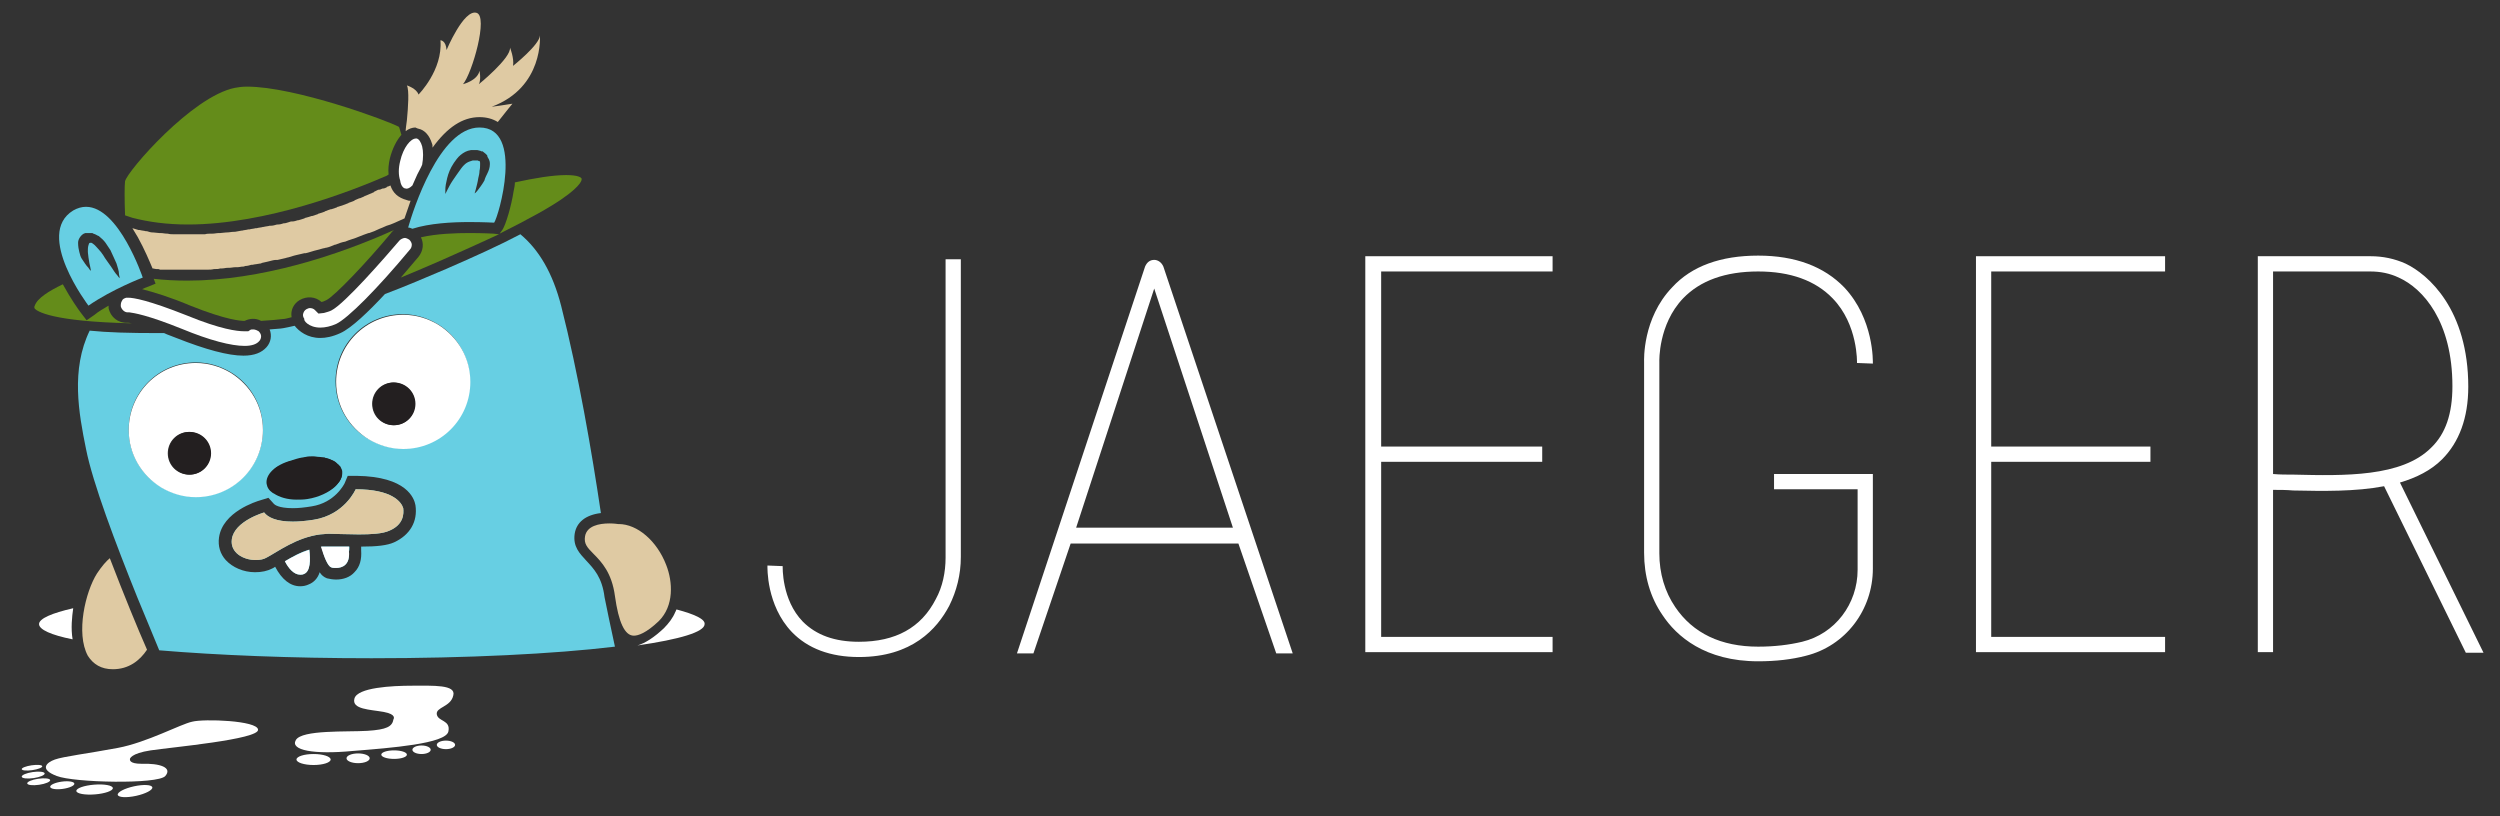 <?xml version="1.0" encoding="utf-8"?>
<!-- Generator: Adobe Illustrator 21.1.0, SVG Export Plug-In . SVG Version: 6.00 Build 0)  -->
<svg version="1.1" id="Layer_1" xmlns="http://www.w3.org/2000/svg" xmlns:xlink="http://www.w3.org/1999/xlink" x="0px" y="0px"
	 viewBox="0 0 409.8 133.8" style="enable-background:new 0 0 409.8 133.8;" xml:space="preserve">
<rect x="0" y="0" width="409.8" height="133.8" fill="#333333" stroke="none"/>
<style type="text/css">
	.st0{fill:#FFFFFF;}
	.st1{fill:none;}
	.st2{fill:#67CFE3;}
	.st3{fill:#DFCAA3;}
	.st4{fill:#231F20;}
	.st5{fill:#648C1A;}
</style>
<g>
	<path class="st0" d="M155,91.4c0,2.4-0.5,4.8-1.6,6.8c-2.4,4.7-6.6,7-12.6,7c-4,0-7-1.1-9.2-3.3c-3.5-3.6-3.3-9-3.3-9.1l-2.5-0.1
		c0,0.3-0.2,6.5,4,10.9c2.6,2.7,6.3,4.1,11,4.1c8.7,0,12.8-4.6,14.8-8.4c1.2-2.4,1.9-5.1,1.9-8V42.5H155V91.4z"/>
	<path class="st0" d="M189.2,42.6L189.2,42.6c-0.7,0-1.2,0.4-1.5,1.1l-21,63.4l2.7,0l6.1-18H203l6.2,18h2.7l-21.2-63.4
		C190.4,43,189.8,42.6,189.2,42.6z M176.4,86.5l12.8-39.2l12.9,39.2H176.4z"/>
	<polygon class="st0" points="223.8,106.9 254.5,106.9 254.5,104.4 226.4,104.4 226.4,75.7 252.8,75.7 252.8,73.2 226.4,73.2 
		226.4,44.5 254.5,44.5 254.5,42 223.8,42 	"/>
	<path class="st0" d="M307,59.6c0-0.3,0.2-7.3-4.7-12.5c-3.3-3.4-8-5.2-14.1-5.2c-6.1,0-10.9,1.7-14.1,5.2c-4.9,5.1-4.6,12-4.6,12.2
		v31.3c0,3.8,1,7.3,3,10.2c2.3,3.5,7,7.6,15.7,7.6c2.9,0,5.5-0.3,7.8-0.9c6.5-1.6,11-7.5,11-14.3V77.7h-16.2v2.5h13.7v13.2
		c0,5.6-3.7,10.5-9.1,11.8c-2.1,0.5-4.5,0.8-7.2,0.8c-6.1,0-10.7-2.2-13.6-6.5c-1.7-2.5-2.6-5.5-2.6-8.8l0-31.4
		c0-0.1-0.2-6.1,3.9-10.4c2.8-2.9,6.9-4.4,12.3-4.4c5.3,0,9.4,1.5,12.2,4.4c4.2,4.3,4,10.6,4,10.6L307,59.6z"/>
	<polygon class="st0" points="323.9,106.9 354.9,106.9 354.9,104.4 326.4,104.4 326.4,75.7 352.5,75.7 352.5,73.2 326.4,73.2 
		326.4,44.5 354.9,44.5 354.9,42 323.9,42 	"/>
	<path class="st0" d="M407.1,107l-13.7-27.9c2.7-0.8,5.1-2,6.9-3.8c2.8-2.8,4.3-6.8,4.3-11.9c0-12.6-6.5-18.4-10.3-20.2
		c-1.8-0.8-3.7-1.2-5.7-1.2h-18.5v64.9h2.5V80.3c1.1,0,2.2,0,3.3,0.1c4.9,0.1,10.2,0.2,14.9-0.7l13.4,27.3H407.1z M376,77.8
		c-1.2,0-2.3,0-3.4-0.1V44.5h15.9c1.7,0,3.2,0.3,4.7,1c4,1.8,8.8,7.2,8.8,17.8c0,4.5-1.1,7.8-3.5,10.1C393.7,78.2,384.3,78,376,77.8
		z"/>
</g>
<g>
	<g>
		<path class="st1" d="M71.7,53.2c-1.7-1-3.6-1.6-5.7-1.6c-6.1,0-11,4.9-11,11c0,4,2.1,7.5,5.3,9.4c1.7,1,3.6,1.6,5.7,1.6
			c6.1,0,11-4.9,11-11C77,58.6,74.9,55.1,71.7,53.2z"/>
		<path class="st1" d="M43,70.5c0-4-2.1-7.4-5.3-9.4c-1.7-1-3.6-1.6-5.7-1.6c-6.1,0-11,4.9-11,11c0,4,2.1,7.5,5.3,9.4
			c1.7,1,3.6,1.6,5.7,1.6C38.1,81.4,43,76.5,43,70.5z"/>
		<path class="st2" d="M46.7,92c0.6,1.2,1.5,2.2,2.5,2.2c0.2,0,0.4,0,0.6-0.1c1.1-0.4,1.1-2.3,0.9-4C49.2,90.5,47.9,91.3,46.7,92z"
			/>
		<path class="st2" d="M99.1,97.9C99.1,97.9,99.1,97.9,99.1,97.9c-0.4-3.3-1.8-4.7-3-6c-1.1-1.2-2.2-2.3-1.9-4.4
			c0.3-1.9,1.8-3.1,4.3-3.4C97,74,94.8,61.2,92,50.2c-1.4-5.5-3.7-9.3-6.7-11.8c-3.4,1.8-7.6,3.7-12.2,5.7c-3.3,1.4-6.8,2.9-10,4.1
			c-2.6,2.8-5.5,5.6-7.3,6.4c-1.3,0.6-2.4,0.8-3.3,0.8c-2.1,0-3.5-1.1-4.2-2c-0.8,0.2-1.4,0.3-1.9,0.4c-0.5,0.1-1.3,0.1-2.2,0.2
			c0.4,1,0.2,2.1-0.5,2.9c-0.8,0.9-2,1.4-3.8,1.4c-2.5,0-6.2-1-11-2.9c-0.7-0.3-1.4-0.5-2-0.8c-0.4,0-0.7,0-1.1,0h0
			c-4.6,0-8.2-0.1-11.1-0.4c-3.1,6.4-1.8,13.5-0.6,19.4c1.1,5.6,4.9,15.6,8.4,24.3c1.3,3.2,2.6,6.2,3.6,8.7
			c9.5,0.8,21.6,1.3,34.8,1.3c15.7,0,29.9-0.7,39.9-1.9C100.2,103.2,99.3,99,99.1,97.9z M26.4,79.8c-3.2-1.9-5.3-5.4-5.3-9.4
			c0-6.1,4.9-11,11-11c2.1,0,4,0.6,5.7,1.6c3.2,1.9,5.3,5.4,5.3,9.4c0,6.1-4.9,11-11,11C30,81.4,28,80.8,26.4,79.8z M64.6,88.9
			c-1.1,0.5-2.8,0.7-5.4,0.7c0,0.2,0,0.4,0,0.6c0.1,1.5-0.2,2.7-1.1,3.6c-0.7,0.8-1.8,1.2-3,1.2c-0.5,0-1.1-0.1-1.5-0.2
			c-0.5-0.2-0.9-0.5-1.2-1c-0.3,1-1,1.7-1.8,2c-0.4,0.2-0.9,0.3-1.4,0.3c-1.6,0-3-1.1-4.1-3.2c-0.1,0.1-0.3,0.2-0.5,0.3
			c-0.8,0.4-1.7,0.6-2.8,0.6c-1.9,0-3.7-0.8-4.8-2c-0.9-1-1.3-2.3-1.1-3.7c0.6-4.2,6.1-5.9,6.8-6.1l1.3-0.4l0.9,1
			c0.1,0.1,0.7,0.7,3.1,0.7c0.9,0,1.9-0.1,3.1-0.3c3.8-0.6,5.3-3.6,5.4-3.8l0.5-1.2l1.4,0c8.3,0.1,9.5,3.7,9.7,4.8
			C68.5,85.5,67.2,87.7,64.6,88.9z M66,73.5c-2.1,0-4-0.6-5.7-1.6c-3.2-1.9-5.3-5.4-5.3-9.4c0-6.1,4.9-11,11-11c2.1,0,4,0.6,5.7,1.6
			c3.2,1.9,5.3,5.4,5.3,9.4C77,68.6,72.1,73.5,66,73.5z"/>
		<path class="st2" d="M58.3,80.2c0,0-1.8,4.2-6.9,5c-1.3,0.2-2.4,0.3-3.4,0.3c-2.7,0-4.1-0.7-4.7-1.5c0,0-4.9,1.4-5.3,4.4
			c-0.3,2.2,1.9,3.4,3.9,3.4c0.7,0,1.3-0.1,1.8-0.4c1.9-1,4.9-3.3,8.8-3.8c0.4,0,0.8-0.1,1.4-0.1c1.3,0,3.2,0.1,4.9,0.1
			c2,0,3.9-0.1,5-0.6c2.4-1,2.4-2.8,2.3-3.7C65.8,82.3,64.3,80.2,58.3,80.2z"/>
		<path class="st2" d="M57.3,89.6c-0.5,0-0.9,0-1.4,0c-0.8,0-1.5,0-2.1,0c-0.5,0-0.9,0-1.1,0c0.4,1.6,1,3.2,1.6,3.4
			c0.2,0.1,0.5,0.1,0.8,0.1c1,0,2.3-0.5,2.1-2.7C57.3,90.2,57.3,89.9,57.3,89.6z"/>
	</g>
	<path class="st1" d="M14.8,44.3c0,0,0-0.2-0.1-0.6c-0.1-0.4-0.2-1-0.3-1.6c-0.1-0.3-0.1-0.7-0.1-1c0-0.4,0-0.7,0.1-1
		c0-0.1,0.1-0.2,0.1-0.3c0,0,0.1-0.1,0.2-0.1l0.1,0l0.1,0c0,0,0,0,0,0c0,0,0,0,0,0c0,0,0,0,0,0l0,0c0,0,0,0,0,0
		c0.1,0,0.2,0.1,0.3,0.2c0.3,0.2,0.5,0.5,0.8,0.8c0.3,0.3,0.5,0.6,0.8,1c0.5,0.7,0.9,1.3,1.3,1.9c0.4,0.6,0.7,1,1,1.4
		c0.2,0.3,0.4,0.5,0.4,0.5s0-0.1,0-0.2c0-0.1,0-0.3-0.1-0.5c-0.1-0.4-0.2-1-0.4-1.7c-0.2-0.7-0.5-1.4-1-2.2
		c-0.2-0.4-0.5-0.8-0.8-1.2c-0.3-0.4-0.6-0.8-1.1-1.1c-0.2-0.2-0.5-0.3-0.9-0.4c-0.1,0-0.2,0-0.3-0.1l-0.1,0l-0.1,0
		c-0.1,0-0.1,0-0.2,0c-0.1,0-0.1,0-0.2,0l-0.1,0l-0.1,0l-0.1,0l0,0l-0.1,0c-0.3,0.1-0.7,0.4-0.9,0.7c-0.2,0.3-0.3,0.6-0.3,0.9
		c-0.1,0.6,0.1,1,0.2,1.5c0.1,0.4,0.3,0.8,0.4,1.1c0.3,0.6,0.7,1.1,0.9,1.5c0.1,0.2,0.2,0.3,0.3,0.4C14.8,44.3,14.8,44.3,14.8,44.3z
		"/>
	<path class="st1" d="M80.1,25.7L80,25.5l-0.1-0.1c-0.1-0.2-0.5-0.4-0.5-0.4l0,0l0,0l-0.1,0l0,0l0,0l-0.1,0l-0.2-0.1
		c-0.1-0.1-0.3-0.1-0.5-0.1c-0.2,0-0.3,0-0.5,0c-0.2,0-0.3,0-0.5,0c-0.7,0.1-1.3,0.4-1.7,0.8c-0.5,0.4-0.8,0.8-1.1,1.3
		c-0.6,0.9-0.9,1.8-1.1,2.5c-0.2,0.8-0.3,1.4-0.3,1.9c0,0.2,0,0.4,0,0.5c0,0.1,0,0.2,0,0.2s0.1-0.2,0.3-0.6c0.2-0.4,0.5-0.9,0.9-1.6
		c0.4-0.6,0.8-1.4,1.4-2c0.3-0.3,0.6-0.6,0.9-0.9c0.3-0.2,0.7-0.4,1-0.4c0.1,0,0.2,0,0.2,0c0.1,0,0.2,0,0.3,0c0.1,0,0.2,0,0.3,0
		l0.2,0.1l0.1,0c0,0,0,0,0,0c0,0,0,0,0,0c0,0,0,0,0,0l0,0l0,0l0,0c0,0,0,0,0,0c0,0,0,0,0,0c0,0.1,0.1,0.2,0.1,0.4
		c0,0.4,0,0.8-0.1,1.2c-0.1,0.4-0.2,0.8-0.2,1.2c-0.2,0.7-0.3,1.3-0.4,1.8c-0.1,0.4-0.2,0.7-0.2,0.7s0.2-0.2,0.5-0.5
		c0.3-0.4,0.7-0.9,1.1-1.6c0.2-0.3,0.4-0.7,0.5-1.2c0.2-0.4,0.3-0.9,0.4-1.5c0-0.3,0-0.6-0.1-1C80.2,25.8,80.1,25.8,80.1,25.7z"/>
	<path class="st1" d="M21.1,70.5c0-6.1,4.9-11,11-11c2.1,0,4,0.6,5.7,1.6c-1.7-1-3.6-1.6-5.7-1.6C26,59.5,21.1,64.4,21.1,70.5
		c0,4,2.1,7.4,5.3,9.4C23.2,77.9,21.1,74.4,21.1,70.5z"/>
	<path class="st1" d="M60.3,71.9c-3.2-1.9-5.3-5.4-5.3-9.4c0-6.1,4.9-11,11-11c2.1,0,4,0.6,5.7,1.6c-1.7-1-3.6-1.6-5.7-1.6
		c-6.1,0-11,4.9-11,11C55.1,66.5,57.2,70,60.3,71.9z"/>
	<path class="st0" d="M31.5,118.3c-1.9,0.4-7.4,3.4-12.2,4.3c-4.8,0.9-8.9,1.4-10.3,1.9c-1.4,0.5-2.6,1.6,0.3,2.7
		c2.8,1.1,16.6,1.4,17.8,0c1.2-1.4-0.9-2.1-3.9-2c-2.1,0-1.9-0.7-1.9-0.8c0,0,0.1-0.9,3.4-1.4c3.3-0.5,17.8-1.8,17.6-3.4
		C42.2,118.1,33.4,117.8,31.5,118.3z"/>
	<ellipse transform="matrix(0.977 -0.213 0.213 0.977 -27.082 7.665)" class="st0" cx="22.1" cy="129.7" rx="2.9" ry="0.8"/>
	
		<ellipse transform="matrix(0.997 -7.936001e-02 7.936001e-02 0.997 -10.217 1.637)" class="st0" cx="15.5" cy="129.4" rx="3" ry="0.8"/>
	<ellipse transform="matrix(0.991 -0.135 0.135 0.991 -17.275 2.555)" class="st0" cx="10.2" cy="128.7" rx="2" ry="0.6"/>
	<ellipse transform="matrix(0.99 -0.144 0.144 0.99 -18.34 2.236)" class="st0" cx="6.3" cy="128.1" rx="1.9" ry="0.5"/>
	<ellipse transform="matrix(0.99 -0.144 0.144 0.99 -18.191 2.097)" class="st0" cx="5.4" cy="127" rx="1.9" ry="0.5"/>
	<ellipse transform="matrix(0.99 -0.144 0.144 0.99 -18.018 2.051)" class="st0" cx="5.2" cy="125.8" rx="1.7" ry="0.4"/>
	<path class="st0" d="M60.2,119.8c-3.3,0.2-10.7-0.2-11.7,1.5c-1,1.7,3,2.4,9.3,1.8c6.3-0.5,15.3-1.2,15.7-3.2
		c0.4-1.9-1.7-1.6-1.9-2.8c-0.2-1.2,2.3-1.2,2.7-3.1c0.5-1.8-3.3-1.6-6.7-1.6s-9,0.3-9.5,2.1c-0.5,1.8,2.6,1.8,4.8,2.2
		c2.2,0.4,1.6,1.2,1.6,1.2C64.3,119.1,63.4,119.6,60.2,119.8z"/>
	<ellipse class="st0" cx="51.4" cy="124.5" rx="2.8" ry="0.9"/>
	<ellipse class="st0" cx="58.7" cy="124.3" rx="1.9" ry="0.8"/>
	<ellipse class="st0" cx="64.6" cy="123.7" rx="2.1" ry="0.7"/>
	<ellipse class="st0" cx="69.1" cy="122.9" rx="1.5" ry="0.7"/>
	<ellipse class="st0" cx="73.1" cy="122.1" rx="1.5" ry="0.7"/>
	<path class="st0" d="M6.4,102.3c0,0.9,2,1.8,5.5,2.5c-0.3-1.8-0.1-3.7,0.1-5.1C8.5,100.5,6.4,101.4,6.4,102.3z"/>
	<path class="st0" d="M110.9,99.9c-0.1,0.1-0.1,0.3-0.2,0.4c-0.4,1-1.1,1.9-1.9,2.7c-1.6,1.5-3,2.4-4.3,2.8c6.9-1,11-2.2,11-3.5
		C115.6,101.5,113.9,100.7,110.9,99.9z"/>
	<path class="st3" d="M18.5,109.7c2.6,0,4.4-1.4,5.6-3.2c-1.5-3.4-3.8-9-6.1-15c-0.6,0.5-1.3,1.3-2.1,2.5c-1.9,3-3.5,9.8-1.5,13.5
		C15.3,108.9,16.6,109.7,18.5,109.7z"/>
	<path class="st3" d="M109.2,92.6c-1.5-3.9-4.7-6.7-7.8-6.7l-0.1,0c0,0-0.6-0.1-1.4-0.1c-1.7,0-3.7,0.4-4,2.1
		c-0.2,1.2,0.3,1.8,1.4,2.9c1.3,1.3,3,3.1,3.5,6.9c0.6,4.3,1.6,6.5,3.1,6.5h0c0.7,0,2-0.4,4.1-2.4C110.5,99.3,110.3,95.4,109.2,92.6
		z"/>
	<path class="st0" d="M55.1,62.6c0,4,2.1,7.4,5.3,9.4c1.7,1,3.6,1.6,5.7,1.6c6.1,0,11-4.9,11-11c0-4-2.1-7.4-5.3-9.4
		c-1.7-1-3.6-1.6-5.7-1.6C60,51.6,55.1,56.5,55.1,62.6z M68,66.2c0,1.9-1.5,3.5-3.5,3.5c-1.9,0-3.5-1.5-3.5-3.5
		c0-1.9,1.5-3.5,3.5-3.5C66.5,62.8,68,64.3,68,66.2z"/>
	<path class="st0" d="M21.1,70.5c0,4,2.1,7.4,5.3,9.4c1.7,1,3.6,1.6,5.7,1.6c6.1,0,11-4.9,11-11c0-4-2.1-7.4-5.3-9.4
		c-1.7-1-3.6-1.6-5.7-1.6C26,59.5,21.1,64.4,21.1,70.5z M34.5,74.3c0,1.9-1.5,3.5-3.5,3.5c-1.9,0-3.5-1.5-3.5-3.5
		c0-1.9,1.5-3.5,3.5-3.5C33,70.9,34.5,72.4,34.5,74.3z"/>
	<circle class="st4" cx="31.1" cy="74.3" r="3.5"/>
	<circle class="st4" cx="64.6" cy="66.2" r="3.5"/>
	<path class="st5" d="M21.6,53c-0.4-0.1-0.6-0.1-0.7-0.1c-1.5,0.1-2.8-0.9-3.1-2.4c0-0.2,0-0.3,0-0.4c-0.8,0.5-1.6,0.9-2.3,1.5
		l-1.3,0.9l-1-1.3c-0.3-0.4-1.6-2.2-2.9-4.6c-2.3,1.1-4.2,2.3-4.6,3.5c-0.1,0.2-0.1,0.3,0,0.5C6.1,51,8.3,52.7,21.6,53z"/>
	<path class="st5" d="M84.2,31.3c-0.4,2.6-1.3,5.5-1.8,6.3l-0.5,0.7c2.4-1.2,4.5-2.3,6.3-3.3c6.3-3.5,7-5.1,7.1-5.4
		c0.1-0.3,0-0.3,0-0.4c-0.1-0.1-0.5-0.5-2.5-0.5c-2.2,0-5.2,0.5-8.4,1.2C84.4,30.4,84.3,30.8,84.2,31.3z"/>
	<path class="st5" d="M81.8,38.4l-0.9-0.1c0,0-1.7-0.1-3.9-0.1c-2.3,0-5.4,0.1-8,0.7c0.5,1,0.4,2.2-0.4,3.2c-0.6,0.7-1.7,2-2.9,3.4
		c2.2-0.9,4.5-1.9,6.8-2.9C75.9,41.1,79,39.7,81.8,38.4z"/>
	<path class="st5" d="M21.7,35.7c2.7,0.7,5.7,1.1,9.1,1.1c12.9,0,27.1-5.6,32.6-8l0.3-0.2c-0.1-0.8,0-1.7,0.2-2.6
		c0.4-1.6,1.1-3,1.9-3.9c-0.2-0.6-0.3-1.1-0.4-1.3c-1.8-1-17-6.6-24.9-6.6c-0.8,0-1.5,0.1-2,0.2c-7,1.4-17.6,13.6-18,15.3
		c-0.1,0.7-0.1,3.1,0,5.6L21.7,35.7z"/>
	<path class="st5" d="M49.1,49.2c1.2-0.7,2.6-0.6,3.6,0.3c0.1,0,0.4-0.1,0.8-0.3c1.4-0.7,6.7-6.3,10.6-11c0.1-0.2,0.3-0.3,0.5-0.5
		C55.5,41.8,42.8,46,30.7,46c-1.9,0-3.8-0.1-5.5-0.3l0.3,0.8L24,47.1c0,0-0.3,0.1-0.7,0.3c1.9,0.5,4.6,1.3,7.9,2.7
		c6,2.4,8.3,2.5,8.9,2.5c0.8-0.4,1.8-0.5,2.7,0c1.6-0.1,2.8-0.2,3.5-0.3c0.3,0,0.8-0.1,1.5-0.3C47.6,50.9,48.1,49.8,49.1,49.2z"/>
	<path class="st3" d="M64,30.4c-0.2,0.1-0.4,0.2-0.5,0.2c0,0-0.1,0-0.1,0.1c-0.2,0.1-0.4,0.2-0.6,0.2c0,0-0.1,0-0.1,0
		c-0.2,0.1-0.4,0.2-0.6,0.2c0,0-0.1,0-0.1,0c-0.2,0.1-0.4,0.2-0.6,0.3c0,0-0.1,0-0.1,0.1c-0.2,0.1-0.5,0.2-0.7,0.3c0,0,0,0,0,0
		c-0.2,0.1-0.5,0.2-0.7,0.3c-0.1,0-0.1,0-0.2,0.1c-0.2,0.1-0.5,0.2-0.7,0.3c0,0-0.1,0-0.1,0c-0.2,0.1-0.5,0.2-0.7,0.3
		c0,0-0.1,0-0.1,0.1c-0.3,0.1-0.5,0.2-0.8,0.3c-0.1,0-0.1,0-0.2,0.1c-0.3,0.1-0.5,0.2-0.8,0.3c0,0,0,0,0,0c-0.3,0.1-0.6,0.2-0.9,0.3
		c-0.1,0-0.1,0-0.2,0.1c-0.3,0.1-0.6,0.2-0.9,0.3c0,0-0.1,0-0.1,0c-0.3,0.1-0.6,0.2-0.8,0.3c-0.1,0-0.1,0-0.2,0.1
		c-0.3,0.1-0.6,0.2-0.9,0.3c-0.1,0-0.1,0-0.2,0.1c-0.3,0.1-0.6,0.2-0.9,0.3c0,0,0,0-0.1,0c-0.3,0.1-0.6,0.2-1,0.3
		c-0.1,0-0.1,0-0.2,0.1c-0.3,0.1-0.7,0.2-1,0.3c0,0-0.1,0-0.1,0c-0.3,0.1-0.6,0.2-0.9,0.2c-0.1,0-0.1,0-0.2,0
		c-0.3,0.1-0.7,0.2-1,0.3c-0.1,0-0.1,0-0.2,0c-0.3,0.1-0.6,0.2-1,0.2c0,0-0.1,0-0.1,0c-0.3,0.1-0.7,0.2-1,0.2c-0.1,0-0.2,0-0.2,0
		c-0.3,0.1-0.7,0.1-1,0.2c0,0-0.1,0-0.1,0c-0.3,0.1-0.7,0.1-1,0.2c-0.1,0-0.1,0-0.2,0c-0.3,0.1-0.7,0.1-1,0.2c-0.1,0-0.1,0-0.2,0
		c-0.3,0.1-0.7,0.1-1,0.2c0,0-0.1,0-0.1,0c-0.4,0.1-0.7,0.1-1.1,0.2c-0.1,0-0.2,0-0.2,0c-0.4,0-0.7,0.1-1.1,0.1c0,0-0.1,0-0.1,0
		c-0.3,0-0.7,0.1-1,0.1c-0.1,0-0.1,0-0.2,0c-0.4,0-0.7,0.1-1.1,0.1c-0.1,0-0.1,0-0.2,0c-0.3,0-0.7,0-1,0.1c0,0-0.1,0-0.1,0
		c-0.4,0-0.7,0-1.1,0c-0.1,0-0.2,0-0.2,0c-0.4,0-0.7,0-1.1,0c0,0,0,0,0,0c0,0,0,0-0.1,0c-0.3,0-0.7,0-1,0c-0.1,0-0.1,0-0.2,0
		c-0.4,0-0.7,0-1.1,0c-0.1,0-0.1,0-0.2,0c-0.3,0-0.7,0-1-0.1c0,0-0.1,0-0.1,0c-0.4,0-0.7-0.1-1.1-0.1c-0.1,0-0.2,0-0.2,0
		c-0.3,0-0.7-0.1-1-0.1c0,0-0.1,0-0.1,0c-0.3,0-0.6-0.1-0.9-0.2c-0.1,0-0.1,0-0.2,0c-0.3-0.1-0.7-0.1-1-0.2c-0.1,0-0.1,0-0.2,0
		c-0.3-0.1-0.7-0.2-1-0.3l0,0c0.3,0.5,0.6,1,0.9,1.5c1.1,2,1.9,3.9,2.4,5.1c0.2,0,0.4,0.1,0.6,0.1c0.1,0,0.1,0,0.2,0
		c0.1,0,0.3,0,0.4,0.1c0.1,0,0.2,0,0.3,0c0.1,0,0.3,0,0.4,0c0.1,0,0.2,0,0.3,0c0.1,0,0.3,0,0.4,0c0.1,0,0.2,0,0.3,0
		c0.1,0,0.3,0,0.4,0c0.1,0,0.2,0,0.4,0c0.2,0,0.3,0,0.5,0c0.1,0,0.3,0,0.4,0c0.2,0,0.3,0,0.5,0c0.1,0,0.3,0,0.4,0c0.2,0,0.3,0,0.5,0
		c0,0,0,0,0.1,0c0.3,0,0.5,0,0.8,0c0.1,0,0.1,0,0.2,0c0.2,0,0.5,0,0.7,0c0.1,0,0.2,0,0.3,0c0.2,0,0.5,0,0.8,0c0.1,0,0.1,0,0.2,0
		c0.3,0,0.6,0,1-0.1c0.1,0,0.2,0,0.2,0c0.3,0,0.5,0,0.8-0.1c0.1,0,0.2,0,0.3,0c0.3,0,0.6-0.1,0.9-0.1c0.1,0,0.1,0,0.2,0
		c0.4,0,0.7-0.1,1.1-0.1c0.1,0,0.2,0,0.3,0c0.3,0,0.6-0.1,0.9-0.1c0.1,0,0.2,0,0.4-0.1c0.3,0,0.7-0.1,1-0.2c0.1,0,0.1,0,0.2,0
		c0.4-0.1,0.8-0.1,1.2-0.2c0.1,0,0.2,0,0.3-0.1c0.3-0.1,0.6-0.1,0.9-0.2c0.1,0,0.3-0.1,0.4-0.1c0.4-0.1,0.7-0.2,1.1-0.2
		c0.1,0,0.1,0,0.2,0c0.4-0.1,0.9-0.2,1.3-0.3c0.1,0,0.2-0.1,0.4-0.1c0.3-0.1,0.7-0.2,1-0.3c0.1,0,0.3-0.1,0.4-0.1
		c0.4-0.1,0.8-0.2,1.3-0.3c0.1,0,0.1,0,0.2,0c0.5-0.1,1-0.3,1.4-0.4c0.1,0,0.3-0.1,0.4-0.1c0.4-0.1,0.7-0.2,1.1-0.3
		c0.2,0,0.3-0.1,0.5-0.1c0.5-0.1,0.9-0.3,1.4-0.5c0,0,0.1,0,0.1,0c0.5-0.2,1-0.4,1.6-0.5c0.2-0.1,0.3-0.1,0.5-0.2
		c0.4-0.1,0.8-0.3,1.2-0.4c0.2-0.1,0.3-0.1,0.5-0.2c0.5-0.2,1-0.4,1.6-0.6c0,0,0.1,0,0.1,0c0.6-0.2,1.1-0.4,1.7-0.7
		c0.2-0.1,0.3-0.1,0.5-0.2c0.4-0.2,0.9-0.4,1.3-0.5c0.2-0.1,0.3-0.1,0.5-0.2c0.6-0.3,1.2-0.5,1.8-0.8c0.3-0.8,0.6-1.8,1-2.9
		c0,0-0.1,0-0.1,0c-0.2,0-0.3,0-0.5-0.1C65.2,32.4,64.4,31.6,64,30.4z"/>
	<path class="st5" d="M30.8,38.5C30.8,38.5,30.7,38.5,30.8,38.5C30.7,38.5,30.8,38.5,30.8,38.5C30.8,38.5,30.8,38.5,30.8,38.5z"/>
	<polygon class="st2" points="14.1,33.1 14.1,33.1 14.1,33.9 	"/>
	<path class="st3" d="M68.6,21.1c1,0.2,1.8,1.1,2.2,2.4c0.1,0.2,0.1,0.4,0.1,0.7c2.4-3.3,4.9-5,7.7-5c1.2,0,2.2,0.3,3,0.8
		c1.4-1.8,2.4-3,2.4-3c-1.1,0.2-3.4,0.5-3.4,0.5c8.6-3.2,7.9-11.7,7.9-11.7c0,1.5-4.4,5-4.4,5c0.2-1.3-0.5-3-0.5-3
		c0.2,1.7-5.1,6-5.1,6c0.4-0.8,0.1-2.2,0.1-2.2c-0.3,1.6-2.7,2.2-2.7,2.2c1.5-1.8,4.2-11.2,2.2-11.7c-2.1-0.6-4.9,6.1-4.9,6.1
		c-0.1-1.6-1-1.6-1-1.6c0.4,4.9-3.6,8.9-3.6,8.9c-0.3-1-1.9-1.5-1.9-1.5c0.4,0.8,0.2,3.6,0,5.7c-0.1,0.8-0.2,1.4-0.2,1.8
		c0.5-0.4,1.1-0.6,1.6-0.6C68.3,21,68.5,21.1,68.6,21.1z"/>
	<path class="st0" d="M66.5,30.9c0.3,0.1,0.7-0.1,1.1-0.5c0.3-0.6,0.5-1.2,0.8-1.8c0.3-0.6,0.6-1.1,0.8-1.6c0.2-1.1,0.2-2.2,0-3
		c-0.2-0.7-0.5-1.2-0.9-1.3c0,0-0.1,0-0.1,0c-0.9,0-2.1,1.5-2.6,3.7c-0.3,1.2-0.3,2.3,0,3.2C65.7,30.4,66.1,30.9,66.5,30.9z"/>
	<path class="st2" d="M78.7,26.5L78.7,26.5L78.7,26.5C78.7,26.4,78.7,26.5,78.7,26.5C78.7,26.5,78.7,26.5,78.7,26.5
		C78.7,26.5,78.7,26.5,78.7,26.5L78.7,26.5z"/>
	<path class="st2" d="M78.6,20.9c-6.6,0-10.9,13.6-11.7,16.4c0.2,0,0.5,0.1,0.7,0.2c2.8-0.9,6.5-1.1,9.3-1.1c2.4,0,4.1,0.1,4.1,0.1
		C81.7,35.6,86,20.9,78.6,20.9z M80.3,26.9c0,0.6-0.2,1.1-0.4,1.5c-0.2,0.4-0.4,0.8-0.5,1.2c-0.4,0.7-0.8,1.2-1.1,1.6
		c-0.3,0.4-0.5,0.5-0.5,0.5s0.1-0.3,0.2-0.7c0.1-0.4,0.3-1.1,0.4-1.8c0.1-0.4,0.2-0.8,0.2-1.2c0.1-0.4,0.1-0.8,0.1-1.2
		c0-0.2,0-0.3-0.1-0.4c0,0,0,0,0,0c0,0,0,0,0,0c0,0,0,0,0,0l-0.1,0l-0.2-0.1c-0.1,0-0.2,0-0.3,0c-0.1,0-0.2,0-0.3,0
		c-0.1,0-0.2,0-0.2,0c-0.3,0.1-0.7,0.2-1,0.4c-0.3,0.2-0.6,0.5-0.9,0.9c-0.5,0.7-1,1.4-1.4,2c-0.4,0.6-0.7,1.2-0.9,1.6
		c-0.2,0.4-0.3,0.6-0.3,0.6s0-0.1,0-0.2c0-0.1,0-0.3,0-0.5c0-0.5,0.1-1.1,0.3-1.9c0.2-0.8,0.5-1.6,1.1-2.5c0.3-0.4,0.6-0.9,1.1-1.3
		c0.5-0.4,1-0.7,1.7-0.8c0.2,0,0.3,0,0.5,0c0.2,0,0.3,0,0.5,0c0.2,0,0.3,0.1,0.5,0.1l0.2,0.1l0.1,0l0,0l0,0l0.1,0l0,0l0,0
		c0,0,0.4,0.3,0.5,0.4l0.1,0.1l0.1,0.1c0.1,0.1,0.1,0.2,0.1,0.3C80.3,26.3,80.3,26.6,80.3,26.9z"/>
	<ellipse transform="matrix(0.368 -0.93 0.93 0.368 25.128 89.863)" class="st2" cx="78.7" cy="26.4" rx="0" ry="0"/>
	<path class="st0" d="M78.7,26.4L78.7,26.4C78.7,26.4,78.7,26.5,78.7,26.4C78.7,26.5,78.7,26.5,78.7,26.4
		C78.7,26.5,78.7,26.5,78.7,26.4C78.7,26.5,78.7,26.4,78.7,26.4z"/>
	<path class="st0" d="M52.5,53.7c0.8,0,1.7-0.2,2.6-0.6c1.9-0.9,6.7-5.7,12.1-12.2c0.2-0.2,0.3-0.5,0.3-0.8c0-0.3-0.2-0.6-0.4-0.8
		c-0.3-0.2-0.6-0.3-0.7-0.3c-0.3,0-0.7,0.2-0.9,0.4c-2.4,2.8-9,10.4-11.2,11.5l0,0c-0.4,0.2-0.9,0.3-1.2,0.4l-0.9,0.1l-0.6-0.6
		c-0.2-0.2-0.5-0.3-0.8-0.3c-0.2,0-0.4,0.1-0.6,0.2c-0.3,0.2-0.4,0.4-0.5,0.7c-0.1,0.3,0,0.6,0.2,0.9C49.7,52.5,50.6,53.7,52.5,53.7
		z"/>
	<path class="st0" d="M41.5,54c-0.2,0-0.4,0-0.5,0.1l-0.3,0.2l-0.4,0c-0.1,0-0.2,0-0.3,0c-1.1,0-3.8-0.3-9.4-2.6
		c-6.3-2.5-8.7-2.9-9.6-2.9c-0.2,0-0.3,0-0.3,0c-0.3,0.1-0.6,0.2-0.7,0.5c-0.2,0.3-0.2,0.6-0.2,0.9c0.1,0.5,0.6,1,1.1,1
		c0,0,0,0,0.1,0l0.1,0l0.1,0c0.7,0.1,2.9,0.4,8.6,2.7c4.6,1.9,8.1,2.8,10.3,2.8c1.2,0,2-0.3,2.4-0.8c0.2-0.2,0.3-0.5,0.3-0.8
		s-0.2-0.6-0.4-0.8C41.9,54,41.6,54,41.5,54z"/>
	<path class="st2" d="M23.4,45.5c0,0-3.9-11.6-9.3-11.6c-0.7,0-1.4,0.2-2.1,0.6c-6.4,3.9,2.5,15.6,2.5,15.6
		C18.4,47.4,23.4,45.5,23.4,45.5z M13.4,42.4c-0.2-0.3-0.3-0.7-0.4-1.1c-0.1-0.4-0.2-0.9-0.2-1.5c0-0.3,0.1-0.6,0.3-0.9
		c0.2-0.3,0.5-0.6,0.9-0.7l0.1,0l0,0l0.1,0l0.1,0l0.1,0c0,0,0.1,0,0.2,0c0.1,0,0.1,0,0.2,0l0.1,0l0.1,0c0.1,0,0.2,0,0.3,0.1
		c0.4,0.1,0.6,0.3,0.9,0.4c0.5,0.4,0.8,0.7,1.1,1.1c0.3,0.4,0.5,0.8,0.8,1.2c0.4,0.8,0.7,1.6,1,2.2c0.2,0.7,0.4,1.2,0.4,1.7
		c0,0.2,0.1,0.4,0.1,0.5c0,0.1,0,0.2,0,0.2s-0.2-0.2-0.4-0.5c-0.3-0.3-0.6-0.8-1-1.4c-0.4-0.6-0.9-1.2-1.3-1.9
		c-0.2-0.3-0.5-0.7-0.8-1c-0.3-0.3-0.5-0.6-0.8-0.8c-0.1-0.1-0.3-0.2-0.3-0.2c0,0,0,0,0,0l0,0c0,0,0,0,0,0c0,0,0,0,0,0c0,0,0,0,0,0
		l-0.1,0l-0.1,0c-0.1,0-0.1,0-0.2,0.1c0,0.1-0.1,0.2-0.1,0.3c-0.1,0.3-0.1,0.7-0.1,1c0,0.4,0.1,0.7,0.1,1c0.1,0.7,0.2,1.2,0.3,1.6
		c0.1,0.4,0.1,0.6,0.1,0.6s0,0-0.1-0.1c-0.1-0.1-0.2-0.2-0.3-0.4C14.1,43.5,13.8,43,13.4,42.4z"/>
	<path class="st4" d="M50.8,81.4c0.1,0,0.1,0,0.2,0c0.1,0,0.1,0,0.2,0c2.8-0.6,4.9-2.2,4.9-3.8c0-0.1,0-0.2,0-0.3
		c0-0.2-0.1-0.4-0.2-0.6c0-0.1-0.1-0.1-0.1-0.2c0,0,0-0.1-0.1-0.1c0,0,0-0.1-0.1-0.1c-0.1-0.1-0.1-0.2-0.2-0.2c0,0,0,0,0,0l0,0
		c-0.1-0.1-0.1-0.1-0.2-0.2c0,0,0,0,0,0c-0.3-0.3-0.8-0.5-1.3-0.7c0,0,0,0-0.1,0c-0.1,0-0.2-0.1-0.2-0.1c0,0-0.1,0-0.1,0
		c-0.1,0-0.2,0-0.2-0.1c0,0-0.1,0-0.1,0c-0.1,0-0.2,0-0.2,0c-0.1,0-0.1,0-0.2,0c-0.1,0-0.2,0-0.3,0c-0.1,0-0.2,0-0.2,0
		c-0.1,0-0.1,0-0.2,0c-0.1,0-0.2,0-0.3,0c-0.1,0-0.1,0-0.2,0c-0.1,0-0.2,0-0.3,0c-0.1,0-0.1,0-0.2,0c-0.1,0-0.2,0-0.3,0
		c0,0-0.1,0-0.1,0c-0.2,0-0.3,0-0.5,0c-0.1,0-0.3,0-0.4,0.1c-0.1,0-0.3,0-0.4,0.1c0,0-0.1,0-0.1,0c-0.1,0-0.3,0.1-0.4,0.1
		c0,0,0,0,0,0c-0.1,0-0.3,0.1-0.4,0.1c0,0-0.1,0-0.1,0c-0.1,0-0.2,0.1-0.4,0.1c0,0,0,0,0,0c-0.1,0-0.2,0.1-0.4,0.1c0,0,0,0-0.1,0
		c-0.2,0.1-0.4,0.2-0.7,0.3c0,0,0,0-0.1,0c-0.1,0.1-0.2,0.1-0.3,0.2l0,0l0,0c-0.1,0.1-0.2,0.1-0.3,0.2c0,0,0,0,0,0
		c-0.1,0-0.1,0.1-0.2,0.1c0,0,0,0-0.1,0c-0.1,0-0.1,0.1-0.2,0.1c0,0,0,0-0.1,0c-0.1,0.1-0.3,0.2-0.4,0.3c0,0,0,0,0,0
		c0,0-0.1,0.1-0.1,0.1c0,0,0,0,0,0.1c0,0-0.1,0.1-0.1,0.1c0,0,0,0,0,0c0,0.1-0.1,0.1-0.1,0.2c0,0,0,0,0,0c0,0.1-0.1,0.1-0.1,0.2
		c0,0,0,0,0,0.1c0,0-0.1,0.1-0.1,0.1c0,0,0,0,0,0.1c0,0,0,0.1-0.1,0.1c0,0,0,0,0,0.1c0,0.1,0,0.1-0.1,0.2c0,0,0,0,0,0
		c0,0.1,0,0.1,0,0.2c0,0,0,0,0,0.1c0,0,0,0.1,0,0.1c0,0,0,0,0,0.1c0,0,0,0.1,0,0.1c0,0,0,0,0,0.1c0,0.1,0,0.1,0,0.2
		c0,0.1,0,0.2,0.1,0.3C45,81,47.7,81.9,50.8,81.4z"/>
	<path class="st4" d="M43.7,79.3c0.1,0.6,0.4,1.1,1,1.5c0.1,0,0.1,0.1,0.2,0.1c0.9,0.6,2.2,1,3.7,1c0.6,0,1.2,0,1.8-0.1
		c1.9-0.3,3.5-1.1,4.5-2c0.2-0.2,0.4-0.4,0.6-0.7c0.2-0.2,0.3-0.5,0.4-0.7c0.1-0.2,0.1-0.5,0.1-0.7c0-0.1,0-0.2,0-0.4
		c-0.1-0.5-0.3-0.9-0.7-1.2c-0.1-0.1-0.2-0.2-0.3-0.3c-0.2-0.2-0.5-0.3-0.7-0.4c-0.4-0.2-0.8-0.3-1.3-0.4c-0.2,0-0.4-0.1-0.6-0.1
		c-0.4,0-0.7-0.1-1.1-0.1c0,0,0,0,0,0c-0.4,0-0.8,0-1.2,0.1c-0.2,0-0.4,0.1-0.6,0.1c-0.6,0.1-1.2,0.3-1.8,0.5
		C45.1,76.2,43.5,77.8,43.7,79.3z"/>
	<path class="st0" d="M49.2,94.2c0.2,0,0.4,0,0.6-0.1c1.1-0.4,1.1-2.3,0.9-4c-1.5,0.5-2.8,1.2-4,1.9C47.3,93.2,48.2,94.2,49.2,94.2z
		"/>
	<path class="st0" d="M54.3,93c0.2,0.1,0.5,0.1,0.8,0.1c1,0,2.3-0.5,2.1-2.7c0-0.2,0-0.5,0-0.8c-0.5,0-0.9,0-1.4,0
		c-0.8,0-1.5,0-2.1,0c-0.5,0-0.9,0-1.1,0C53.1,91.2,53.7,92.8,54.3,93z"/>
	<path class="st3" d="M58.3,80.2c0,0-1.8,4.2-6.9,5c-1.3,0.2-2.4,0.3-3.4,0.3c-2.7,0-4.1-0.7-4.7-1.5c0,0-4.9,1.4-5.3,4.4
		c-0.3,2.2,1.9,3.4,3.9,3.4c0.7,0,1.3-0.1,1.8-0.4c1.9-1,4.9-3.3,8.8-3.8c0.4,0,0.8-0.1,1.4-0.1c1.3,0,3.2,0.1,4.9,0.1
		c2,0,3.9-0.1,5-0.6c2.4-1,2.4-2.8,2.3-3.7C65.8,82.3,64.3,80.2,58.3,80.2z"/>
</g>
</svg>
